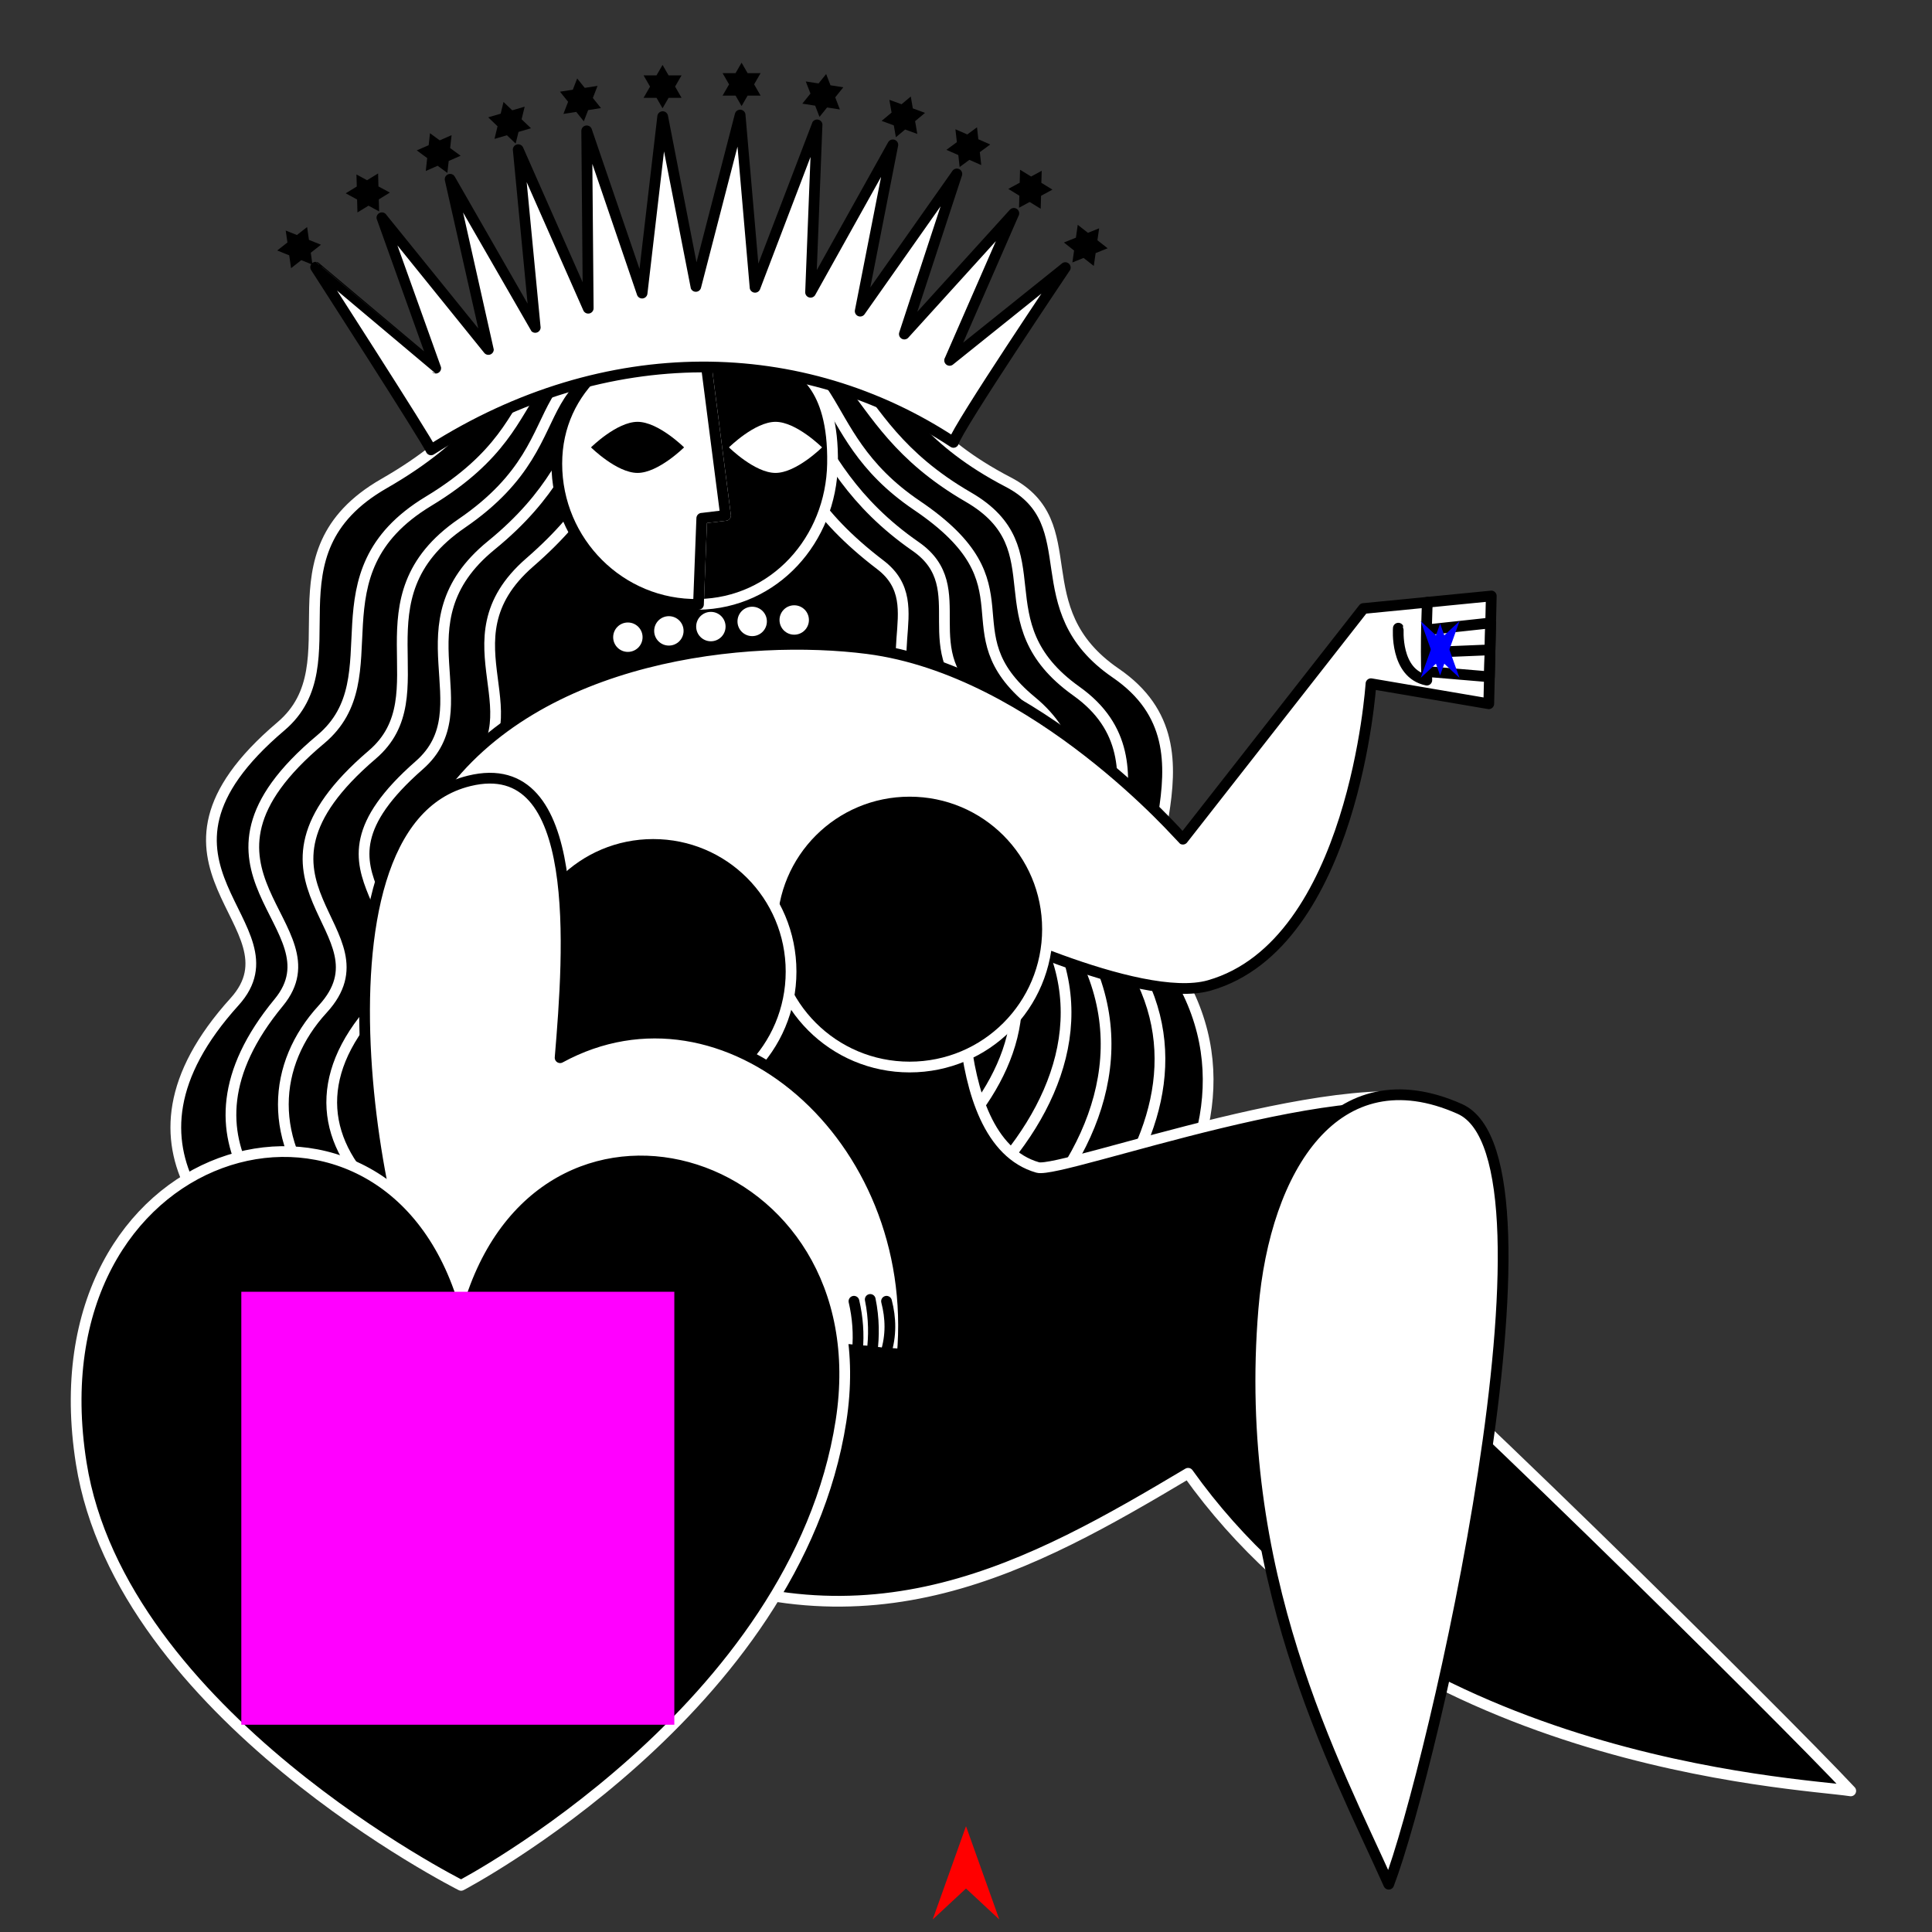 <?xml version="1.0" encoding="utf-8"?>
<!-- Generator: Moho 13.5 build 20210422 -->
<!DOCTYPE svg PUBLIC "-//W3C//DTD SVG 1.1//EN" "http://www.w3.org/Graphics/SVG/1.1/DTD/svg11.dtd">
<svg version="1.1" id="Frame_0" xmlns="http://www.w3.org/2000/svg" xmlns:xlink="http://www.w3.org/1999/xlink" width="720px" height="720px">
<rect width="100%" height="100%" fill="#333333" stroke="none"/>
<g id="empress_2">
<g id="empress">
<path id="S1" fill="#000000" fill-rule="evenodd" stroke="#ffffff" stroke-width="4" stroke-linecap="round" stroke-linejoin="round" d="M 264.137 116.886 C 343.100 115.305 317.001 149.129 375.706 179.646 C 405.590 195.182 380.683 226.784 415.795 250.839 C 458.310 279.964 414.376 328.207 434.700 356.459 C 488.040 430.603 390.869 513.443 342.112 531.598 C 267.997 559.194 176.962 532.079 113.909 485.800 C 86.592 465.751 36.551 429.508 87.418 373.314 C 113.408 344.601 43.517 322.586 104.691 270.690 C 132.576 247.034 97.376 206.455 143.115 180.212 C 205.823 144.231 168.426 118.803 264.137 116.886 Z"/>
<path id="S1_2" fill="none" stroke="#ffffff" stroke-width="4" stroke-linecap="round" stroke-linejoin="round" d="M 159.664 186.813 C 214.818 153.483 177.516 125.675 262.769 122.067 C 326.723 119.360 308.651 155.040 360.840 185.237 C 394.592 204.766 365.081 231.895 401.126 257.561 C 439.125 284.619 399.840 327.594 418.238 353.168 C 466.521 420.282 378.337 494.676 334.428 511.702 C 269.100 537.033 186.883 518.473 131.096 477.369 C 107.774 460.185 60.168 426.583 103.880 373.604 C 127.402 345.096 60.794 324.648 119.516 275.530 C 147.302 252.288 114.955 213.831 159.664 186.813 "/>
<path id="S1_2_2" fill="none" stroke="#ffffff" stroke-width="4" stroke-linecap="round" stroke-linejoin="round" d="M 172.138 195.003 C 221.954 160.882 185.028 130.185 264.967 128.700 C 318.285 127.710 300.079 160.215 341.695 188.345 C 386.345 218.525 352.430 234.974 384.368 261.290 C 417.682 288.739 385.617 324.728 400.715 349.664 C 449.157 429.671 332.462 513.518 273.056 507.322 C 112.215 490.547 82.523 417.195 120.261 376.052 C 147.328 346.543 82.119 329.613 138.723 281.253 C 164.885 258.902 131.201 223.044 172.138 195.003 "/>
<path id="S1_2_2_2" fill="none" stroke="#ffffff" stroke-width="4" stroke-linecap="round" stroke-linejoin="round" d="M 183.077 203.244 C 229.933 165.057 204.329 136.638 265.610 133.410 C 305.156 131.326 294.011 170.894 341.226 203.642 C 363.709 219.236 339.083 242.966 366.022 262.454 C 396.996 284.862 371.068 318.168 385.366 339.666 C 433.473 411.996 324.149 492.018 268.841 487.722 C 160.317 479.293 95.807 431.832 135.346 380.405 C 168.783 336.913 105.564 329.626 156.244 285.185 C 180.669 263.767 147.222 232.465 183.077 203.244 "/>
<path id="S1_2_2_2_2" fill="none" stroke="#ffffff" stroke-width="4" stroke-linecap="round" stroke-linejoin="round" d="M 197.400 209.615 C 245.016 168.197 214.345 151.321 265.849 150.000 C 305.203 148.992 277.286 171.768 328.085 210.495 C 348.372 225.960 322.484 249.262 347.984 268.514 C 376.619 290.132 354.635 320.396 368.312 340.397 C 410.548 402.160 315.725 467.982 267.941 467.927 C 171.664 467.816 121.567 413.955 157.539 371.754 C 177.412 348.439 119.761 327.169 171.826 290.028 C 202.961 267.818 163.246 239.323 197.400 209.615 "/>
<path id="S15" fill="#ffffff" fill-rule="evenodd" stroke="none" d="M 264.921 228.029 C 267.953 228.029 270.398 230.475 270.398 233.507 C 270.398 236.539 267.953 238.984 264.921 238.985 C 261.889 238.985 259.443 236.539 259.443 233.507 C 259.443 230.475 261.889 228.029 264.921 228.029 Z"/>
<path id="S15_2" fill="#ffffff" fill-rule="evenodd" stroke="none" d="M 280.317 226.108 C 283.349 226.108 285.795 228.554 285.795 231.586 C 285.795 234.618 283.349 237.064 280.317 237.064 C 277.285 237.064 274.840 234.618 274.840 231.586 C 274.840 228.554 277.285 226.108 280.317 226.108 Z"/>
<path id="S15_2_2" fill="#ffffff" fill-rule="evenodd" stroke="none" d="M 295.981 225.574 C 299.013 225.574 301.459 228.020 301.459 231.052 C 301.459 234.084 299.013 236.529 295.981 236.529 C 292.949 236.529 290.503 234.084 290.503 231.052 C 290.503 228.020 292.949 225.574 295.981 225.574 Z"/>
<path id="S15_2_3" fill="#ffffff" fill-rule="evenodd" stroke="none" d="M 249.270 229.632 C 252.302 229.633 254.748 232.078 254.748 235.110 C 254.748 238.142 252.302 240.588 249.270 240.588 C 246.238 240.588 243.792 238.142 243.792 235.110 C 243.792 232.078 246.238 229.632 249.270 229.632 Z"/>
<path id="S15_2_4" fill="#ffffff" fill-rule="evenodd" stroke="none" d="M 233.989 231.987 C 237.021 231.987 239.467 234.432 239.467 237.464 C 239.467 240.496 237.021 242.942 233.989 242.942 C 230.957 242.942 228.511 240.496 228.511 237.464 C 228.511 234.432 230.957 231.987 233.989 231.987 Z"/>
<path fill="#000000" fill-rule="evenodd" stroke="none" d="M 239.835 28.086 C 239.835 28.087 241.237 30.515 242.255 32.278 C 241.440 33.678 239.835 36.457 239.835 36.458 C 239.836 36.458 242.610 36.458 244.676 36.470 C 245.406 37.735 246.916 40.351 246.916 40.351 C 246.917 40.351 248.212 38.107 249.166 36.454 C 250.787 36.458 253.997 36.458 253.997 36.458 C 253.997 36.457 252.643 34.111 251.586 32.263 C 252.392 30.867 253.997 28.087 253.997 28.086 C 253.997 28.086 250.787 28.086 249.155 28.086 C 248.427 26.809 246.917 24.193 246.916 24.193 C 246.916 24.193 245.648 26.389 244.664 28.086 C 242.623 28.086 239.836 28.086 239.835 28.086 Z"/>
<path fill="#000000" fill-rule="evenodd" stroke="none" d="M 269.286 27.261 C 269.287 27.261 270.689 29.689 271.706 31.452 C 270.891 32.852 269.287 35.631 269.286 35.632 C 269.287 35.632 272.062 35.632 274.127 35.644 C 274.857 36.909 276.367 39.525 276.368 39.525 C 276.368 39.525 277.663 37.282 278.618 35.628 C 280.238 35.632 283.448 35.632 283.449 35.632 C 283.448 35.631 282.094 33.286 281.037 31.437 C 281.844 30.041 283.448 27.261 283.449 27.261 C 283.448 27.261 280.239 27.261 278.606 27.261 C 277.878 25.984 276.368 23.368 276.368 23.367 C 276.367 23.368 275.099 25.564 274.115 27.261 C 272.075 27.261 269.287 27.261 269.286 27.261 Z"/>
<path fill="#000000" fill-rule="evenodd" stroke="none" d="M 300.288 30.355 C 300.288 30.355 301.301 32.970 302.037 34.867 C 301.018 36.126 299.007 38.627 299.006 38.627 C 299.007 38.627 301.749 39.052 303.788 39.380 C 304.316 40.742 305.408 43.559 305.408 43.559 C 305.408 43.559 307.031 41.540 308.228 40.052 C 309.829 40.304 313.001 40.795 313.001 40.795 C 313.001 40.794 312.022 38.269 311.261 36.281 C 312.271 35.024 314.282 32.523 314.283 32.523 C 314.282 32.523 311.111 32.031 309.497 31.781 C 308.974 30.408 307.882 27.592 307.881 27.591 C 307.881 27.591 306.292 29.567 305.059 31.094 C 303.043 30.782 300.288 30.355 300.288 30.355 Z"/>
<path fill="#000000" fill-rule="evenodd" stroke="none" d="M 331.436 37.192 C 331.436 37.192 331.918 39.955 332.267 41.959 C 331.021 42.994 328.558 45.052 328.558 45.052 C 328.558 45.052 331.164 46.006 333.099 46.728 C 333.349 48.167 333.868 51.143 333.868 51.144 C 333.868 51.143 335.856 49.482 337.321 48.258 C 338.841 48.819 341.855 49.922 341.856 49.922 C 341.856 49.922 341.391 47.254 341.034 45.155 C 342.272 44.121 344.734 42.062 344.735 42.062 C 344.734 42.062 341.721 40.958 340.187 40.396 C 339.944 38.947 339.425 35.971 339.425 35.971 C 339.425 35.971 337.479 37.597 335.970 38.852 C 334.055 38.150 331.437 37.192 331.436 37.192 Z"/>
<path fill="#000000" fill-rule="evenodd" stroke="none" d="M 356.057 48.170 C 356.057 48.170 356.368 50.957 356.594 52.980 C 355.287 53.936 352.703 55.840 352.703 55.840 C 352.703 55.840 355.246 56.952 357.133 57.790 C 357.295 59.242 357.630 62.244 357.630 62.245 C 357.631 62.244 359.716 60.708 361.254 59.575 C 362.737 60.228 365.678 61.514 365.678 61.514 C 365.678 61.513 365.377 58.822 365.150 56.705 C 366.448 55.748 369.032 53.845 369.032 53.844 C 369.032 53.844 366.091 52.558 364.595 51.904 C 364.441 50.442 364.105 47.441 364.105 47.440 C 364.105 47.440 362.063 48.944 360.481 50.104 C 358.612 49.287 356.057 48.170 356.057 48.170 Z"/>
<path fill="#000000" fill-rule="evenodd" stroke="none" d="M 380.142 63.260 C 380.142 63.260 380.067 66.063 380.012 68.098 C 378.585 68.865 375.764 70.395 375.764 70.395 C 375.764 70.395 378.129 71.846 379.883 72.937 C 379.844 74.397 379.763 77.417 379.763 77.417 C 379.763 77.417 382.040 76.182 383.719 75.272 C 385.098 76.123 387.834 77.801 387.834 77.802 C 387.834 77.801 387.907 75.094 387.973 72.966 C 389.391 72.197 392.212 70.668 392.212 70.667 C 392.212 70.667 389.477 68.988 388.085 68.134 C 388.133 66.665 388.214 63.646 388.214 63.645 C 388.214 63.646 385.984 64.854 384.258 65.785 C 382.519 64.718 380.142 63.260 380.142 63.260 Z"/>
<path fill="#000000" fill-rule="evenodd" stroke="none" d="M 401.642 83.786 C 401.642 83.786 401.247 86.563 400.960 88.578 C 399.455 89.177 396.477 90.374 396.477 90.374 C 396.477 90.374 398.661 92.086 400.278 93.370 C 400.072 94.816 399.646 97.807 399.646 97.808 C 399.647 97.808 402.050 96.841 403.821 96.129 C 405.094 97.132 407.620 99.112 407.621 99.112 C 407.621 99.112 408.003 96.431 408.312 94.324 C 409.808 93.723 412.786 92.526 412.786 92.525 C 412.786 92.525 410.260 90.544 408.975 89.537 C 409.191 88.083 409.617 85.093 409.617 85.092 C 409.617 85.093 407.264 86.038 405.442 86.766 C 403.836 85.507 401.642 83.786 401.642 83.786 Z"/>
<path fill="#000000" fill-rule="evenodd" stroke="none" d="M 222.687 32.006 C 222.687 32.007 221.673 34.621 220.937 36.518 C 221.957 37.777 223.968 40.278 223.968 40.279 C 223.968 40.279 221.226 40.703 219.187 41.032 C 218.659 42.393 217.567 45.210 217.567 45.211 C 217.566 45.210 215.943 43.191 214.747 41.703 C 213.146 41.955 209.974 42.446 209.973 42.446 C 209.973 42.446 210.953 39.921 211.714 37.932 C 210.703 36.676 208.692 34.174 208.692 34.174 C 208.692 34.174 211.864 33.683 213.477 33.432 C 214.001 32.059 215.093 29.243 215.093 29.242 C 215.093 29.243 216.683 31.219 217.916 32.745 C 219.932 32.433 222.687 32.006 222.687 32.006 Z"/>
<path fill="#000000" fill-rule="evenodd" stroke="none" d="M 195.532 39.757 C 195.532 39.758 194.866 42.482 194.383 44.459 C 195.557 45.574 197.876 47.793 197.877 47.793 C 197.876 47.793 195.212 48.570 193.233 49.161 C 192.887 50.579 192.170 53.514 192.170 53.515 C 192.169 53.514 190.298 51.724 188.918 50.404 C 187.363 50.861 184.282 51.760 184.282 51.760 C 184.282 51.760 184.925 49.129 185.421 47.058 C 184.256 45.944 181.937 43.725 181.937 43.725 C 181.937 43.724 185.018 42.825 186.585 42.368 C 186.926 40.938 187.643 38.004 187.643 38.003 C 187.643 38.004 189.476 39.756 190.896 41.109 C 192.855 40.538 195.531 39.757 195.532 39.757 Z"/>
<path fill="#000000" fill-rule="evenodd" stroke="none" d="M 168.294 50.372 C 168.294 50.372 167.983 53.159 167.756 55.182 C 169.064 56.138 171.648 58.041 171.648 58.042 C 171.648 58.042 169.105 59.153 167.218 59.992 C 167.056 61.443 166.720 64.446 166.720 64.446 C 166.720 64.446 164.634 62.909 163.097 61.777 C 161.614 62.430 158.673 63.715 158.673 63.716 C 158.673 63.715 158.973 61.024 159.201 58.907 C 157.903 57.950 155.319 56.047 155.318 56.046 C 155.319 56.046 158.259 54.760 159.755 54.105 C 159.910 52.644 160.246 49.642 160.246 49.642 C 160.246 49.642 162.288 51.146 163.870 52.306 C 165.739 51.489 168.294 50.372 168.294 50.372 Z"/>
<path fill="#000000" fill-rule="evenodd" stroke="none" d="M 140.906 64.635 C 140.906 64.636 140.981 67.439 141.036 69.474 C 142.462 70.241 145.284 71.770 145.284 71.771 C 145.284 71.771 142.919 73.222 141.165 74.313 C 141.204 75.773 141.285 78.793 141.285 78.793 C 141.285 78.793 139.008 77.558 137.329 76.648 C 135.950 77.499 133.214 79.177 133.214 79.178 C 133.214 79.177 133.141 76.470 133.075 74.342 C 131.657 73.573 128.836 72.043 128.835 72.043 C 128.836 72.043 131.571 70.364 132.963 69.510 C 132.915 68.041 132.834 65.022 132.834 65.021 C 132.834 65.022 135.063 66.230 136.790 67.161 C 138.529 66.094 140.905 64.636 140.906 64.635 Z"/>
<path fill="#000000" fill-rule="evenodd" stroke="none" d="M 114.452 84.612 C 114.452 84.612 114.847 87.388 115.134 89.403 C 116.639 90.002 119.616 91.199 119.617 91.199 C 119.616 91.199 117.433 92.911 115.815 94.196 C 116.021 95.642 116.447 98.633 116.447 98.633 C 116.447 98.633 114.044 97.666 112.272 96.954 C 110.999 97.957 108.473 99.938 108.473 99.938 C 108.473 99.937 108.091 97.256 107.782 95.150 C 106.286 94.548 103.308 93.351 103.307 93.351 C 103.308 93.351 105.833 91.370 107.118 90.362 C 106.902 88.909 106.476 85.918 106.476 85.918 C 106.477 85.918 108.830 86.864 110.652 87.591 C 112.257 86.332 114.451 84.612 114.452 84.612 Z"/>
<path id="S32" fill="#000000" fill-rule="evenodd" stroke="#ffffff" stroke-width="4" stroke-linecap="round" stroke-linejoin="round" d="M 359.478 342.606 C 288.853 359.963 218.229 377.320 147.604 394.677 C 147.613 394.698 182.243 553.372 242.873 580.810 C 324.130 617.581 384.443 583.805 442.777 549.049 C 520.260 657.727 669.442 664.315 689.718 667.413 C 664.078 639.963 525.566 502.965 487.383 472.436 C 463.698 578.861 519.137 671.787 519.140 671.807 C 519.142 671.781 586.842 435.993 540.861 412.666 C 507.742 395.865 395.469 437.572 386.729 435.086 C 350.420 424.757 359.483 342.612 359.478 342.606 Z"/>
<path fill="none" stroke="#ffffff" stroke-width="1" stroke-linecap="butt" stroke-linejoin="round" d="M 359.478 342.606 C 288.853 359.963 218.229 377.320 147.604 394.677 "/>
<path id="S33" fill="#ffffff" fill-rule="evenodd" stroke="#000000" stroke-width="4" stroke-linecap="round" stroke-linejoin="round" d="M 359.478 342.606 C 288.853 359.963 218.229 377.320 147.604 394.677 C 147.607 394.664 148.277 317.018 163.008 296.133 C 200.158 243.467 279.247 236.057 323.294 241.721 C 386.276 249.820 440.804 312.731 440.816 312.738 C 440.823 312.729 508.111 226.783 508.118 226.774 C 508.120 226.774 555.756 222.104 555.758 222.104 C 555.758 222.105 554.824 262.271 554.824 262.272 C 554.820 262.271 510.925 254.799 510.920 254.798 C 510.914 254.810 504.662 351.804 450.693 367.238 C 424.380 374.763 359.477 342.614 359.478 342.606 Z"/>
<path id="S8" fill="#ffffff" fill-rule="evenodd" stroke="#000000" stroke-width="4" stroke-linecap="round" stroke-linejoin="round" d="M 544.005 413.262 C 586.426 432.170 533.824 659.689 517.543 702.189 C 497.736 657.924 458.723 586.516 466.984 487.582 C 471.373 435.016 498.025 392.769 544.005 413.262 Z"/>
<path id="S34" fill="none" stroke="#000000" stroke-width="4" stroke-linecap="round" stroke-linejoin="round" d="M 555.058 252.230 C 547.595 251.599 540.133 250.969 532.671 250.339 M 555.291 242.188 C 547.439 242.511 539.586 242.834 531.734 243.157 M 555.525 232.146 C 547.594 233.005 539.664 233.865 531.734 234.725 M 531.938 224.439 C 531.938 224.442 531.171 238.969 531.734 253.462 C 519.749 251.002 521.117 234.102 521.116 234.100 M 555.058 252.230 C 555.058 252.229 555.291 242.189 555.291 242.188 C 555.291 242.187 555.525 232.147 555.525 232.146 "/>
<path id="S19" fill="#000000" fill-rule="evenodd" stroke="#ffffff" stroke-width="4" stroke-linecap="round" stroke-linejoin="round" d="M 338.996 294.897 C 367.433 294.897 390.373 317.837 390.373 346.274 C 390.373 374.711 367.433 397.651 338.996 397.651 C 310.559 397.651 287.619 374.711 287.619 346.274 C 287.619 317.837 310.559 294.897 338.996 294.897 Z"/>
<path id="S20" fill="#000000" fill-rule="evenodd" stroke="#ffffff" stroke-width="4" stroke-linecap="round" stroke-linejoin="round" d="M 243.432 310.695 C 271.868 310.695 294.809 333.636 294.809 362.073 C 294.809 390.509 271.868 413.450 243.432 413.450 C 214.995 413.450 192.055 390.509 192.055 362.073 C 192.055 333.636 214.995 310.696 243.432 310.695 Z"/>
<path id="S4" fill="#ffffff" fill-rule="evenodd" stroke="#000000" stroke-width="4" stroke-linecap="round" stroke-linejoin="round" d="M 174.874 291.005 C 217.579 280.571 212.072 354.375 208.736 394.175 C 270.171 360.700 343.429 423.565 336.229 505.126 C 335.236 504.202 330.064 504.414 330.064 504.414 C 330.063 504.414 325.004 503.752 325.004 503.752 C 325.003 503.752 319.546 503.236 319.546 503.236 C 319.530 503.234 213.112 492.748 160.086 490.819 C 144.247 482.334 107.742 307.406 174.874 291.005 Z"/>
<path id="S10" fill="none" stroke="#000000" stroke-width="4" stroke-linecap="round" stroke-linejoin="round" d="M 319.546 503.236 C 320.098 497.140 319.664 491.041 318.242 484.937 M 325.004 503.752 C 325.717 498.265 325.801 491.430 324.311 484.262 M 330.064 504.414 C 332.209 497.702 332.002 491.187 330.380 484.937 M 325.004 503.752 C 325.003 503.752 319.546 503.236 319.546 503.236 M 330.064 504.414 C 330.063 504.414 325.004 503.752 325.004 503.752 "/>
<path fill="#000000" fill-rule="evenodd" stroke="#ffffff" stroke-width="4" stroke-linecap="round" stroke-linejoin="round" d="M 171.846 702.620 C 171.846 702.620 45.143 638.986 30.282 545.326 C 11.238 425.300 140.387 388.031 171.846 482.408 C 203.305 388.031 329.397 426.895 313.411 529.595 C 296.640 637.342 171.846 702.620 171.846 702.620 Z"/>
<path id="S35" fill="#000000" fill-rule="evenodd" stroke="#ffffff" stroke-width="4" stroke-linecap="round" stroke-linejoin="round" d="M 261.528 193.143 C 261.528 193.146 260.710 214.539 260.300 225.237 C 288.643 224.767 309.776 201.139 310.259 172.796 C 310.776 142.519 297.048 137.913 294.487 135.346 C 283.856 128.370 262.595 131.441 262.592 131.440 C 262.593 131.446 270.393 192.073 270.393 192.079 C 270.393 192.079 261.529 193.143 261.528 193.143 Z"/>
<path id="S36" fill="#ffffff" fill-rule="evenodd" stroke="none" d="M 289.011 157.204 C 296.755 157.204 306.354 166.723 306.356 166.724 C 306.354 166.725 296.755 176.244 289.011 176.244 C 281.267 176.244 271.667 166.725 271.666 166.724 C 271.667 166.723 281.267 157.204 289.011 157.204 Z"/>
<path fill="none" stroke="#ffffff" stroke-width="1" stroke-linecap="butt" stroke-linejoin="round" d="M 294.487 135.346 C 283.856 128.370 262.595 131.441 262.592 131.440 "/>
<path fill="none" stroke="#ffffff" stroke-width="1" stroke-linecap="butt" stroke-linejoin="round" d="M 262.592 131.440 C 262.593 131.446 270.393 192.073 270.393 192.079 "/>
<path fill="none" stroke="#ffffff" stroke-width="1" stroke-linecap="butt" stroke-linejoin="round" d="M 270.393 192.079 C 270.393 192.079 261.529 193.143 261.528 193.143 "/>
<path fill="none" stroke="#ffffff" stroke-width="1" stroke-linecap="butt" stroke-linejoin="round" d="M 261.528 193.143 C 261.528 193.146 260.710 214.539 260.300 225.237 "/>
<path id="S38" fill="#ffffff" fill-rule="evenodd" stroke="#000000" stroke-width="4" stroke-linecap="round" stroke-linejoin="round" d="M 207.505 172.796 C 207.525 144.359 230.834 126.109 258.882 121.419 C 273.640 118.951 284.132 124.969 294.487 135.346 C 283.856 128.370 262.595 131.441 262.592 131.440 C 262.593 131.446 270.393 192.073 270.393 192.079 C 270.393 192.079 261.529 193.143 261.528 193.143 C 261.528 193.146 260.710 214.539 260.300 225.237 C 231.180 225.719 207.484 201.920 207.505 172.796 Z"/>
<path id="S37" fill="#000000" fill-rule="evenodd" stroke="none" d="M 237.592 157.204 C 245.336 157.204 254.936 166.723 254.937 166.724 C 254.936 166.725 245.336 176.244 237.592 176.244 C 229.848 176.244 220.249 166.725 220.247 166.724 C 220.249 166.723 229.848 157.204 237.592 157.204 Z"/>
<path id="S11" fill="#ffffff" fill-rule="evenodd" stroke="#000000" stroke-width="4" stroke-linecap="round" stroke-linejoin="round" d="M 117.630 99.580 C 117.632 99.581 162.381 137.199 162.384 137.202 C 162.382 137.196 142.322 81.156 142.320 81.150 C 142.324 81.155 182.008 130.239 182.012 130.244 C 182.011 130.237 167.747 66.817 167.745 66.811 C 167.748 66.816 199.467 122.014 199.471 122.019 C 199.470 122.013 193.118 55.781 193.118 55.775 C 193.120 55.781 219.211 114.860 219.213 114.866 C 219.213 114.860 218.649 48.772 218.649 48.765 C 218.651 48.771 239.289 109.225 239.291 109.231 C 239.292 109.224 246.961 43.476 246.962 43.469 C 246.963 43.475 259.309 106.734 259.311 106.740 C 259.312 106.734 275.823 42.880 275.825 42.873 C 275.825 42.880 281.381 107.063 281.382 107.069 C 281.384 107.063 304.498 46.549 304.501 46.543 C 304.500 46.550 302.076 108.914 302.076 108.921 C 302.079 108.915 332.729 53.986 332.732 53.980 C 332.731 53.986 320.568 115.949 320.566 115.956 C 320.570 115.951 356.586 64.821 356.589 64.816 C 356.587 64.822 337.025 124.485 337.023 124.491 C 337.027 124.487 377.819 79.517 377.823 79.513 C 377.820 79.518 353.898 134.298 353.895 134.304 C 353.899 134.300 397.001 99.732 397.005 99.729 C 397.001 99.736 357.080 158.948 355.331 164.865 C 299.098 127.701 225.778 126.164 160.629 167.653 C 159.056 163.875 117.634 99.587 117.630 99.580 Z"/>
</g>
<g id="specs_2">
<path fill="#ff00ff" fill-rule="evenodd" stroke="none" d="M 89.931 642.766 C 89.947 642.766 251.285 642.766 251.301 642.766 C 251.301 642.750 251.301 481.412 251.301 481.396 C 251.285 481.396 89.947 481.396 89.931 481.396 C 89.931 481.412 89.931 642.750 89.931 642.766 Z"/>
<path fill="#ff0000" fill-rule="evenodd" stroke="none" d="M 360.000 680.569 C 360.001 680.572 372.416 715.335 372.417 715.338 C 372.416 715.337 360.001 703.786 360.000 703.784 C 359.999 703.786 347.584 715.337 347.583 715.338 C 347.584 715.335 359.999 680.572 360.000 680.569 Z"/>
<path fill="#0000ff" fill-rule="evenodd" stroke="none" d="M 536.688 232.413 C 536.689 232.415 543.901 252.608 543.901 252.610 C 543.901 252.609 536.689 245.899 536.688 245.899 C 536.688 245.899 529.476 252.609 529.475 252.610 C 529.476 252.608 536.688 232.415 536.688 232.413 Z"/>
<path fill="#0000ff" fill-rule="evenodd" stroke="none" d="M 536.688 251.698 C 536.689 251.696 543.901 231.503 543.901 231.501 C 543.901 231.502 536.689 238.212 536.688 238.212 C 536.688 238.212 529.476 231.502 529.475 231.501 C 529.476 231.503 536.688 251.696 536.688 251.698 Z"/>
</g>
</g>
</svg>
